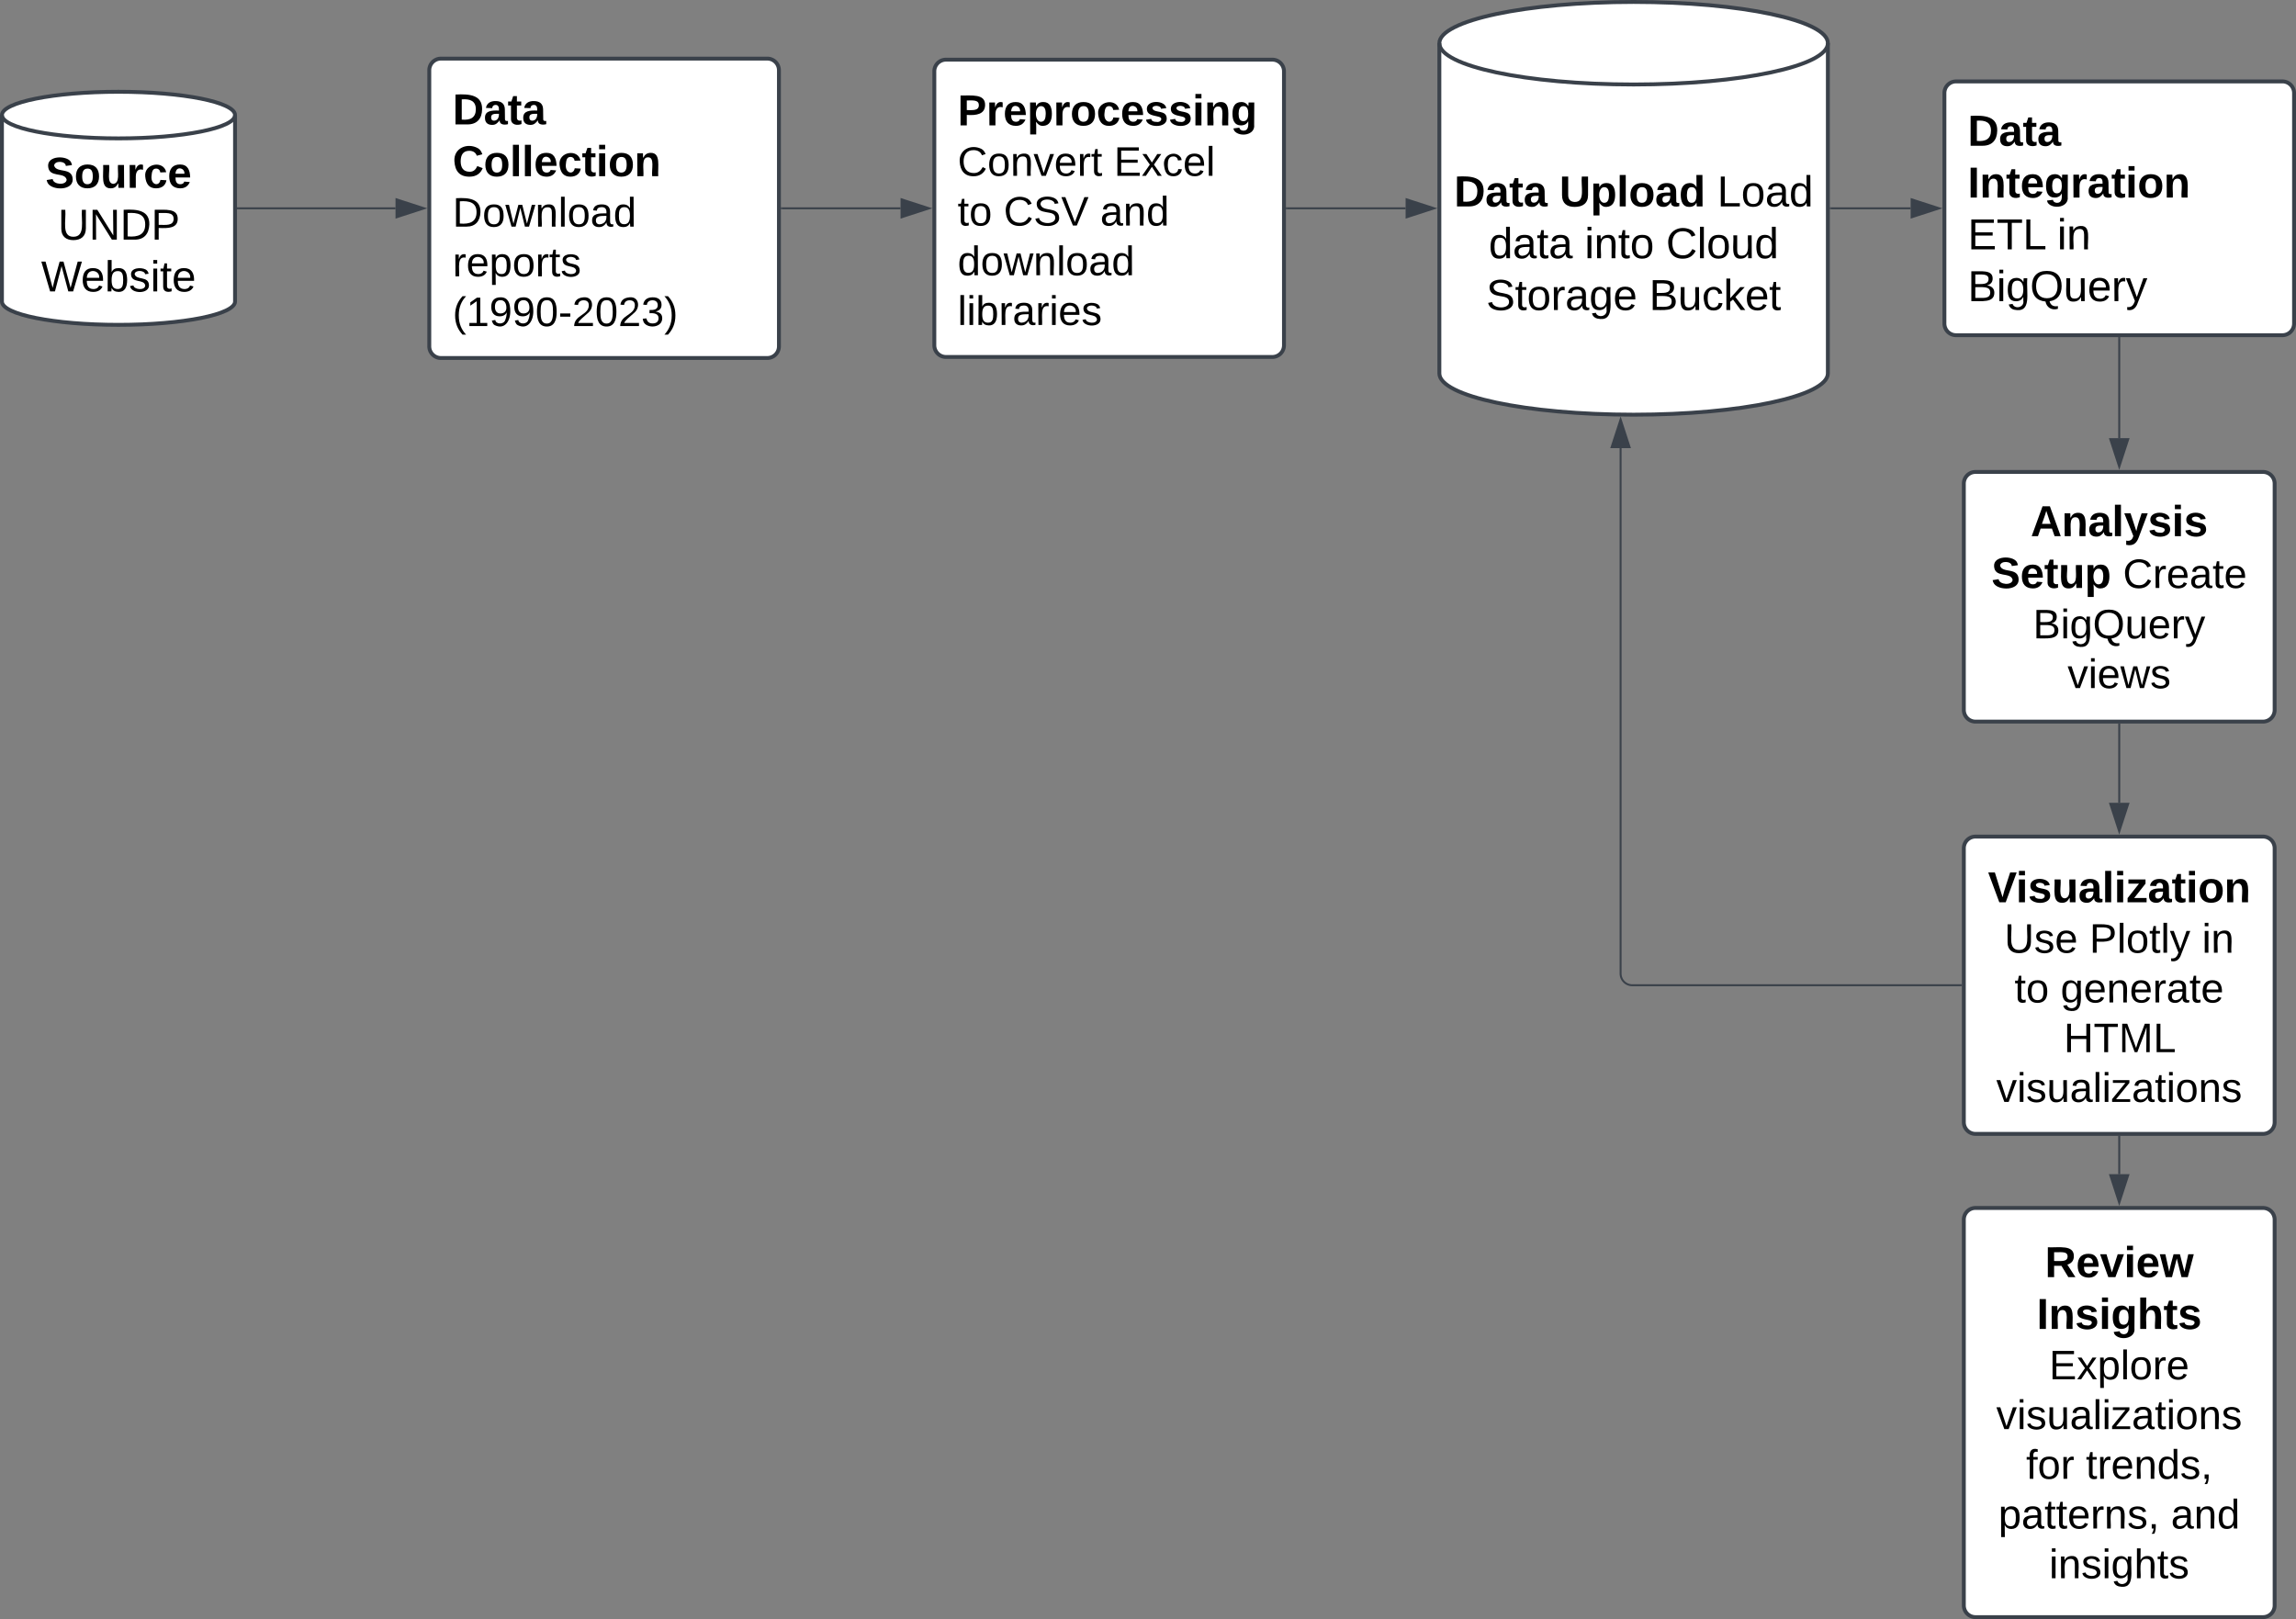 <svg xmlns="http://www.w3.org/2000/svg" xmlns:xlink="http://www.w3.org/1999/xlink" xmlns:lucid="lucid" width="1182" height="833.58"><rect width="100%" height="100%" fill="#808080" stroke="none"/><g transform="translate(-119 -112.75)" lucid:page-tab-id="0_0"><path d="M340 148.93a6 6 0 0 1 6-6h168a6 6 0 0 1 6 6v142.14a6 6 0 0 1-6 6H346a6 6 0 0 1-6-6z" stroke="#3a414a" stroke-width="2" fill="#fff"/><use xlink:href="#a" transform="matrix(1,0,0,1,352,154.933) translate(0 21.872)"/><use xlink:href="#b" transform="matrix(1,0,0,1,352,154.933) translate(0 48.538)"/><use xlink:href="#c" transform="matrix(1,0,0,1,352,154.933) translate(0 74.494)"/><use xlink:href="#d" transform="matrix(1,0,0,1,352,154.933) translate(0 100.094)"/><use xlink:href="#e" transform="matrix(1,0,0,1,352,154.933) translate(0 125.694)"/><path d="M521.5 220h61.12" stroke="#3a414a" fill="none"/><path d="M521.5 220.47h-.5v-.94h.5z" stroke="#3a414a" stroke-width=".05" fill="#3a414a"/><path d="M597.38 220l-14.26 4.63v-9.26z" stroke="#3a414a" fill="#3a414a"/><path d="M600 149.47a6 6 0 0 1 6-6h168a6 6 0 0 1 6 6v141.06a6 6 0 0 1-6 6H606a6 6 0 0 1-6-6z" stroke="#3a414a" stroke-width="2" fill="#fff"/><use xlink:href="#f" transform="matrix(1,0,0,1,612,155.467) translate(0 21.84)"/><use xlink:href="#g" transform="matrix(1,0,0,1,612,155.467) translate(0 47.796)"/><use xlink:href="#h" transform="matrix(1,0,0,1,612,155.467) translate(80.474 47.796)"/><use xlink:href="#i" transform="matrix(1,0,0,1,612,155.467) translate(0 73.396)"/><use xlink:href="#j" transform="matrix(1,0,0,1,612,155.467) translate(23.704 73.396)"/><use xlink:href="#k" transform="matrix(1,0,0,1,612,155.467) translate(73.422 73.396)"/><use xlink:href="#l" transform="matrix(1,0,0,1,612,155.467) translate(0 98.996)"/><use xlink:href="#m" transform="matrix(1,0,0,1,612,155.467) translate(0 124.596)"/><path d="M781.5 220h61.12" stroke="#3a414a" fill="none"/><path d="M781.5 220.47h-.5v-.94h.5z" stroke="#3a414a" stroke-width=".05" fill="#3a414a"/><path d="M857.38 220l-14.26 4.63v-9.26z" stroke="#3a414a" fill="#3a414a"/><path d="M1120 160.67a6 6 0 0 1 6-6h168a6 6 0 0 1 6 6v118.66a6 6 0 0 1-6 6h-168a6 6 0 0 1-6-6z" stroke="#3a414a" stroke-width="2" fill="#fff"/><use xlink:href="#a" transform="matrix(1,0,0,1,1132,166.667) translate(0 21.122)"/><use xlink:href="#n" transform="matrix(1,0,0,1,1132,166.667) translate(0 47.788)"/><use xlink:href="#o" transform="matrix(1,0,0,1,1132,166.667) translate(0 74.455)"/><use xlink:href="#p" transform="matrix(1,0,0,1,1132,166.667) translate(46.049 74.455)"/><use xlink:href="#q" transform="matrix(1,0,0,1,1132,166.667) translate(0 101.122)"/><path d="M240 268c0 6.63-26.86 12-60 12s-60-5.37-60-12v-96c0-6.63 26.86-12 60-12s60 5.37 60 12z" stroke="#3a414a" stroke-width="2" fill="#fff"/><path d="M240 172c0 6.63-26.86 12-60 12s-60-5.37-60-12" stroke="#3a414a" stroke-width="2" fill="none"/><use xlink:href="#r" transform="matrix(1,0,0,1,125,189) translate(17.407 20.465)"/><use xlink:href="#s" transform="matrix(1,0,0,1,125,189) translate(23.827 47.132)"/><use xlink:href="#t" transform="matrix(1,0,0,1,125,189) translate(15.154 73.799)"/><path d="M241.5 220h81.12" stroke="#3a414a" fill="none"/><path d="M241.5 220.47h-.5v-.94h.5z" stroke="#3a414a" stroke-width=".05" fill="#3a414a"/><path d="M337.38 220l-14.26 4.63v-9.26z" stroke="#3a414a" fill="#3a414a"/><path d="M1060 305c0 11.74-44.77 21.25-100 21.25s-100-9.5-100-21.25V135c0-11.74 44.77-21.25 100-21.25s100 9.5 100 21.25z" stroke="#3a414a" stroke-width="2" fill="#fff"/><path d="M1060 135c0 11.74-44.77 21.25-100 21.25s-100-9.5-100-21.25" stroke="#3a414a" stroke-width="2" fill="none"/><use xlink:href="#u" transform="matrix(1,0,0,1,865,161.25) translate(2.593 57.778)"/><use xlink:href="#v" transform="matrix(1,0,0,1,865,161.25) translate(56.79 57.778)"/><use xlink:href="#w" transform="matrix(1,0,0,1,865,161.25) translate(138.025 57.778)"/><use xlink:href="#x" transform="matrix(1,0,0,1,865,161.25) translate(20.401 84.444)"/><use xlink:href="#y" transform="matrix(1,0,0,1,865,161.25) translate(69.784 84.444)"/><use xlink:href="#z" transform="matrix(1,0,0,1,865,161.25) translate(111.698 84.444)"/><use xlink:href="#A" transform="matrix(1,0,0,1,865,161.25) translate(19.105 111.111)"/><use xlink:href="#B" transform="matrix(1,0,0,1,865,161.25) translate(102.994 111.111)"/><path d="M1061.5 220h41.12" stroke="#3a414a" fill="none"/><path d="M1061.5 220.47h-.5v-.94h.5z" stroke="#3a414a" stroke-width=".05" fill="#3a414a"/><path d="M1117.38 220l-14.26 4.63v-9.26z" stroke="#3a414a" fill="#3a414a"/><path d="M1210 286.83v51.52" stroke="#3a414a" fill="none"/><path d="M1210.47 286.85h-.94v-.52h.94z" stroke="#3a414a" stroke-width=".05" fill="#3a414a"/><path d="M1210 353.1l-4.63-14.25h9.27z" stroke="#3a414a" fill="#3a414a"/><path d="M1130 361.73a6 6 0 0 1 6-6h148a6 6 0 0 1 6 6v116.54a6 6 0 0 1-6 6h-148a6 6 0 0 1-6-6z" stroke="#3a414a" stroke-width="2" fill="#fff"/><g><use xlink:href="#C" transform="matrix(1,0,0,1,1142,367.733) translate(22.383 21.059)"/><use xlink:href="#D" transform="matrix(1,0,0,1,1142,367.733) translate(2.201 47.726)"/><use xlink:href="#E" transform="matrix(1,0,0,1,1142,367.733) translate(69.917 47.726)"/><use xlink:href="#F" transform="matrix(1,0,0,1,1142,367.733) translate(23.615 73.681)"/><use xlink:href="#G" transform="matrix(1,0,0,1,1142,367.733) translate(41.393 99.281)"/></g><path d="M1210 485.77v40.3" stroke="#3a414a" fill="none"/><path d="M1210.47 485.78h-.94v-.5h.94z" stroke="#3a414a" stroke-width=".05" fill="#3a414a"/><path d="M1210 540.85l-4.63-14.27h9.27z" stroke="#3a414a" fill="#3a414a"/><path d="M1130 549.47a6 6 0 0 1 6-6h148a6 6 0 0 1 6 6v141.06a6 6 0 0 1-6 6h-148a6 6 0 0 1-6-6z" stroke="#3a414a" stroke-width="2" fill="#fff"/><g><use xlink:href="#H" transform="matrix(1,0,0,1,1142,555.467) translate(0.438 21.84)"/><use xlink:href="#I" transform="matrix(1,0,0,1,1142,555.467) translate(8.859 47.796)"/><use xlink:href="#J" transform="matrix(1,0,0,1,1142,555.467) translate(52.652 47.796)"/><use xlink:href="#K" transform="matrix(1,0,0,1,1142,555.467) translate(110.607 47.796)"/><use xlink:href="#i" transform="matrix(1,0,0,1,1142,555.467) translate(14.104 73.396)"/><use xlink:href="#L" transform="matrix(1,0,0,1,1142,555.467) translate(37.807 73.396)"/><use xlink:href="#M" transform="matrix(1,0,0,1,1142,555.467) translate(39.437 98.996)"/><use xlink:href="#N" transform="matrix(1,0,0,1,1142,555.467) translate(4.711 124.596)"/></g><path d="M1210 698.03v19.25" stroke="#3a414a" fill="none"/><path d="M1210.47 698.05h-.94v-.52h.94z" stroke="#3a414a" stroke-width=".05" fill="#3a414a"/><path d="M1210 732.05l-4.63-14.27h9.27z" stroke="#3a414a" fill="#3a414a"/><path d="M1130 740.67a6 6 0 0 1 6-6h148a6 6 0 0 1 6 6v198.66a6 6 0 0 1-6 6h-148a6 6 0 0 1-6-6z" stroke="#3a414a" stroke-width="2" fill="#fff"/><g><use xlink:href="#O" transform="matrix(1,0,0,1,1142,746.667) translate(29.759 23.622)"/><use xlink:href="#P" transform="matrix(1,0,0,1,1142,746.667) translate(25.531 50.288)"/><use xlink:href="#Q" transform="matrix(1,0,0,1,1142,746.667) translate(31.911 76.244)"/><use xlink:href="#N" transform="matrix(1,0,0,1,1142,746.667) translate(4.711 101.844)"/><use xlink:href="#R" transform="matrix(1,0,0,1,1142,746.667) translate(20.059 127.444)"/><use xlink:href="#S" transform="matrix(1,0,0,1,1142,746.667) translate(50.815 127.444)"/><use xlink:href="#T" transform="matrix(1,0,0,1,1142,746.667) translate(5.807 153.044)"/><use xlink:href="#k" transform="matrix(1,0,0,1,1142,746.667) translate(94.637 153.044)"/><use xlink:href="#U" transform="matrix(1,0,0,1,1142,746.667) translate(31.911 178.644)"/></g><path d="M1128.5 620H959.3a6 6 0 0 1-6-6V343.47" stroke="#3a414a" fill="none"/><path d="M1129 620.48h-.5v-.96h.5z" stroke="#3a414a" stroke-width=".05" fill="#3a414a"/><path d="M953.3 328.7l4.63 14.27h-9.27z" stroke="#3a414a" fill="#3a414a"/><defs><path d="M24-248c120-7 223 5 221 122C244-46 201 0 124 0H24v-248zM76-40c74 7 117-18 117-86 0-67-45-88-117-82v168" id="V"/><path d="M133-34C117-15 103 5 69 4 32 3 11-16 11-54c-1-60 55-63 116-61 1-26-3-47-28-47-18 1-26 9-28 27l-52-2c7-38 36-58 82-57s74 22 75 68l1 82c-1 14 12 18 25 15v27c-30 8-71 5-69-32zm-48 3c29 0 43-24 42-57-32 0-66-3-65 30 0 17 8 27 23 27" id="W"/><path d="M115-3C79 11 28 4 28-45v-112H4v-33h27l15-45h31v45h36v33H77v99c-1 23 16 31 38 25v30" id="X"/><g id="a"><use transform="matrix(0.062,0,0,0.062,0,0)" xlink:href="#V"/><use transform="matrix(0.062,0,0,0.062,15.988,0)" xlink:href="#W"/><use transform="matrix(0.062,0,0,0.062,28.333,0)" xlink:href="#X"/><use transform="matrix(0.062,0,0,0.062,35.679,0)" xlink:href="#W"/></g><path d="M67-125c0 53 21 87 73 88 37 1 54-22 65-47l45 17C233-25 199 4 140 4 58 4 20-42 15-125 8-235 124-281 211-232c18 10 29 29 36 50l-46 12c-8-25-30-41-62-41-52 0-71 34-72 86" id="Y"/><path d="M110-194c64 0 96 36 96 99 0 64-35 99-97 99-61 0-95-36-95-99 0-62 34-99 96-99zm-1 164c35 0 45-28 45-65 0-40-10-65-43-65-34 0-45 26-45 65 0 36 10 65 43 65" id="Z"/><path d="M25 0v-261h50V0H25" id="aa"/><path d="M185-48c-13 30-37 53-82 52C43 2 14-33 14-96s30-98 90-98c62 0 83 45 84 108H66c0 31 8 55 39 56 18 0 30-7 34-22zm-45-69c5-46-57-63-70-21-2 6-4 13-4 21h74" id="ab"/><path d="M190-63c-7 42-38 67-86 67-59 0-84-38-90-98-12-110 154-137 174-36l-49 2c-2-19-15-32-35-32-30 0-35 28-38 64-6 74 65 87 74 30" id="ac"/><path d="M25-224v-37h50v37H25zM25 0v-190h50V0H25" id="ad"/><path d="M135-194c87-1 58 113 63 194h-50c-7-57 23-157-34-157-59 0-34 97-39 157H25l-1-190h47c2 12-1 28 3 38 12-26 28-41 61-42" id="ae"/><g id="b"><use transform="matrix(0.062,0,0,0.062,0,0)" xlink:href="#Y"/><use transform="matrix(0.062,0,0,0.062,15.988,0)" xlink:href="#Z"/><use transform="matrix(0.062,0,0,0.062,29.506,0)" xlink:href="#aa"/><use transform="matrix(0.062,0,0,0.062,35.679,0)" xlink:href="#aa"/><use transform="matrix(0.062,0,0,0.062,41.852,0)" xlink:href="#ab"/><use transform="matrix(0.062,0,0,0.062,54.198,0)" xlink:href="#ac"/><use transform="matrix(0.062,0,0,0.062,66.543,0)" xlink:href="#X"/><use transform="matrix(0.062,0,0,0.062,73.889,0)" xlink:href="#ad"/><use transform="matrix(0.062,0,0,0.062,80.062,0)" xlink:href="#Z"/><use transform="matrix(0.062,0,0,0.062,93.58,0)" xlink:href="#ae"/></g><path d="M30-248c118-7 216 8 213 122C240-48 200 0 122 0H30v-248zM63-27c89 8 146-16 146-99s-60-101-146-95v194" id="af"/><path d="M100-194c62-1 85 37 85 99 1 63-27 99-86 99S16-35 15-95c0-66 28-99 85-99zM99-20c44 1 53-31 53-75 0-43-8-75-51-75s-53 32-53 75 10 74 51 75" id="ag"/><path d="M206 0h-36l-40-164L89 0H53L-1-190h32L70-26l43-164h34l41 164 42-164h31" id="ah"/><path d="M117-194c89-4 53 116 60 194h-32v-121c0-31-8-49-39-48C34-167 62-67 57 0H25l-1-190h30c1 10-1 24 2 32 11-22 29-35 61-36" id="ai"/><path d="M24 0v-261h32V0H24" id="aj"/><path d="M141-36C126-15 110 5 73 4 37 3 15-17 15-53c-1-64 63-63 125-63 3-35-9-54-41-54-24 1-41 7-42 31l-33-3c5-37 33-52 76-52 45 0 72 20 72 64v82c-1 20 7 32 28 27v20c-31 9-61-2-59-35zM48-53c0 20 12 33 32 33 41-3 63-29 60-74-43 2-92-5-92 41" id="ak"/><path d="M85-194c31 0 48 13 60 33l-1-100h32l1 261h-30c-2-10 0-23-3-31C134-8 116 4 85 4 32 4 16-35 15-94c0-66 23-100 70-100zm9 24c-40 0-46 34-46 75 0 40 6 74 45 74 42 0 51-32 51-76 0-42-9-74-50-73" id="al"/><g id="c"><use transform="matrix(0.059,0,0,0.059,0,0)" xlink:href="#af"/><use transform="matrix(0.059,0,0,0.059,15.348,0)" xlink:href="#ag"/><use transform="matrix(0.059,0,0,0.059,27.2,0)" xlink:href="#ah"/><use transform="matrix(0.059,0,0,0.059,42.548,0)" xlink:href="#ai"/><use transform="matrix(0.059,0,0,0.059,54.4,0)" xlink:href="#aj"/><use transform="matrix(0.059,0,0,0.059,59.081,0)" xlink:href="#ag"/><use transform="matrix(0.059,0,0,0.059,70.933,0)" xlink:href="#ak"/><use transform="matrix(0.059,0,0,0.059,82.785,0)" xlink:href="#al"/></g><path d="M114-163C36-179 61-72 57 0H25l-1-190h30c1 12-1 29 2 39 6-27 23-49 58-41v29" id="am"/><path d="M100-194c63 0 86 42 84 106H49c0 40 14 67 53 68 26 1 43-12 49-29l28 8c-11 28-37 45-77 45C44 4 14-33 15-96c1-61 26-98 85-98zm52 81c6-60-76-77-97-28-3 7-6 17-6 28h103" id="an"/><path d="M115-194c55 1 70 41 70 98S169 2 115 4C84 4 66-9 55-30l1 105H24l-1-265h31l2 30c10-21 28-34 59-34zm-8 174c40 0 45-34 45-75s-6-73-45-74c-42 0-51 32-51 76 0 43 10 73 51 73" id="ao"/><path d="M59-47c-2 24 18 29 38 22v24C64 9 27 4 27-40v-127H5v-23h24l9-43h21v43h35v23H59v120" id="ap"/><path d="M135-143c-3-34-86-38-87 0 15 53 115 12 119 90S17 21 10-45l28-5c4 36 97 45 98 0-10-56-113-15-118-90-4-57 82-63 122-42 12 7 21 19 24 35" id="aq"/><g id="d"><use transform="matrix(0.059,0,0,0.059,0,0)" xlink:href="#am"/><use transform="matrix(0.059,0,0,0.059,7.052,0)" xlink:href="#an"/><use transform="matrix(0.059,0,0,0.059,18.904,0)" xlink:href="#ao"/><use transform="matrix(0.059,0,0,0.059,30.756,0)" xlink:href="#ag"/><use transform="matrix(0.059,0,0,0.059,42.607,0)" xlink:href="#am"/><use transform="matrix(0.059,0,0,0.059,49.659,0)" xlink:href="#ap"/><use transform="matrix(0.059,0,0,0.059,55.585,0)" xlink:href="#aq"/></g><path d="M87 75C49 33 22-17 22-94c0-76 28-126 65-167h31c-38 41-64 92-64 168S80 34 118 75H87" id="ar"/><path d="M27 0v-27h64v-190l-56 39v-29l58-41h29v221h61V0H27" id="as"/><path d="M99-251c64 0 84 50 84 122C183-37 130 33 47-8c-14-7-20-23-25-40l30-5c6 39 69 39 84 7 9-19 16-44 16-74-10 22-31 35-62 35-49 0-73-33-73-83 0-54 28-83 82-83zm-1 141c31-1 51-18 51-49 0-36-14-67-51-67-34 0-49 23-49 58 0 34 15 58 49 58" id="at"/><path d="M101-251c68 0 85 55 85 127S166 4 100 4C33 4 14-52 14-124c0-73 17-127 87-127zm-1 229c47 0 54-49 54-102s-4-102-53-102c-51 0-55 48-55 102 0 53 5 102 54 102" id="au"/><path d="M16-82v-28h88v28H16" id="av"/><path d="M101-251c82-7 93 87 43 132L82-64C71-53 59-42 53-27h129V0H18c2-99 128-94 128-182 0-28-16-43-45-43s-46 15-49 41l-32-3c6-41 34-60 81-64" id="aw"/><path d="M126-127c33 6 58 20 58 59 0 88-139 92-164 29-3-8-5-16-6-25l32-3c6 27 21 44 54 44 32 0 52-15 52-46 0-38-36-46-79-43v-28c39 1 72-4 72-42 0-27-17-43-46-43-28 0-47 15-49 41l-32-3c6-42 35-63 81-64 48-1 79 21 79 65 0 36-21 52-52 59" id="ax"/><path d="M33-261c38 41 65 92 65 168S71 34 33 75H2C39 34 66-17 66-93S39-220 2-261h31" id="ay"/><g id="e"><use transform="matrix(0.059,0,0,0.059,0,0)" xlink:href="#ar"/><use transform="matrix(0.059,0,0,0.059,7.052,0)" xlink:href="#as"/><use transform="matrix(0.059,0,0,0.059,18.904,0)" xlink:href="#at"/><use transform="matrix(0.059,0,0,0.059,30.756,0)" xlink:href="#at"/><use transform="matrix(0.059,0,0,0.059,42.607,0)" xlink:href="#au"/><use transform="matrix(0.059,0,0,0.059,54.459,0)" xlink:href="#av"/><use transform="matrix(0.059,0,0,0.059,61.511,0)" xlink:href="#aw"/><use transform="matrix(0.059,0,0,0.059,73.363,0)" xlink:href="#au"/><use transform="matrix(0.059,0,0,0.059,85.215,0)" xlink:href="#aw"/><use transform="matrix(0.059,0,0,0.059,97.067,0)" xlink:href="#ax"/><use transform="matrix(0.059,0,0,0.059,108.919,0)" xlink:href="#ay"/></g><path d="M24-248c93 1 206-16 204 79-1 75-69 88-152 82V0H24v-248zm52 121c47 0 100 7 100-41 0-47-54-39-100-39v80" id="az"/><path d="M135-150c-39-12-60 13-60 57V0H25l-1-190h47c2 13-1 29 3 40 6-28 27-53 61-41v41" id="aA"/><path d="M135-194c53 0 70 44 70 98 0 56-19 98-73 100-31 1-45-17-59-34 3 33 2 69 2 105H25l-1-265h48c2 10 0 23 3 31 11-24 29-35 60-35zM114-30c33 0 39-31 40-66 0-38-9-64-40-64-56 0-55 130 0 130" id="aB"/><path d="M137-138c1-29-70-34-71-4 15 46 118 7 119 86 1 83-164 76-172 9l43-7c4 19 20 25 44 25 33 8 57-30 24-41C81-84 22-81 20-136c-2-80 154-74 161-7" id="aC"/><path d="M195-6C206 82 75 100 31 46c-4-6-6-13-8-21l49-6c3 16 16 24 34 25 40 0 42-37 40-79-11 22-30 35-61 35-53 0-70-43-70-97 0-56 18-96 73-97 30 0 46 14 59 34l2-30h47zm-90-29c32 0 41-27 41-63 0-35-9-62-40-62-32 0-39 29-40 63 0 36 9 62 39 62" id="aD"/><g id="f"><use transform="matrix(0.062,0,0,0.062,0,0)" xlink:href="#az"/><use transform="matrix(0.062,0,0,0.062,14.815,0)" xlink:href="#aA"/><use transform="matrix(0.062,0,0,0.062,23.457,0)" xlink:href="#ab"/><use transform="matrix(0.062,0,0,0.062,35.802,0)" xlink:href="#aB"/><use transform="matrix(0.062,0,0,0.062,49.321,0)" xlink:href="#aA"/><use transform="matrix(0.062,0,0,0.062,57.963,0)" xlink:href="#Z"/><use transform="matrix(0.062,0,0,0.062,71.481,0)" xlink:href="#ac"/><use transform="matrix(0.062,0,0,0.062,83.827,0)" xlink:href="#ab"/><use transform="matrix(0.062,0,0,0.062,96.173,0)" xlink:href="#aC"/><use transform="matrix(0.062,0,0,0.062,108.519,0)" xlink:href="#aC"/><use transform="matrix(0.062,0,0,0.062,120.864,0)" xlink:href="#ad"/><use transform="matrix(0.062,0,0,0.062,127.037,0)" xlink:href="#ae"/><use transform="matrix(0.062,0,0,0.062,140.556,0)" xlink:href="#aD"/></g><path d="M212-179c-10-28-35-45-73-45-59 0-87 40-87 99 0 60 29 101 89 101 43 0 62-24 78-52l27 14C228-24 195 4 139 4 59 4 22-46 18-125c-6-104 99-153 187-111 19 9 31 26 39 46" id="aE"/><path d="M108 0H70L1-190h34L89-25l56-165h34" id="aF"/><g id="g"><use transform="matrix(0.059,0,0,0.059,0,0)" xlink:href="#aE"/><use transform="matrix(0.059,0,0,0.059,15.348,0)" xlink:href="#ag"/><use transform="matrix(0.059,0,0,0.059,27.2,0)" xlink:href="#ai"/><use transform="matrix(0.059,0,0,0.059,39.052,0)" xlink:href="#aF"/><use transform="matrix(0.059,0,0,0.059,49.719,0)" xlink:href="#an"/><use transform="matrix(0.059,0,0,0.059,61.57,0)" xlink:href="#am"/><use transform="matrix(0.059,0,0,0.059,68.622,0)" xlink:href="#ap"/></g><path d="M30 0v-248h187v28H63v79h144v27H63v87h162V0H30" id="aG"/><path d="M141 0L90-78 38 0H4l68-98-65-92h35l48 74 47-74h35l-64 92 68 98h-35" id="aH"/><path d="M96-169c-40 0-48 33-48 73s9 75 48 75c24 0 41-14 43-38l32 2c-6 37-31 61-74 61-59 0-76-41-82-99-10-93 101-131 147-64 4 7 5 14 7 22l-32 3c-4-21-16-35-41-35" id="aI"/><g id="h"><use transform="matrix(0.059,0,0,0.059,0,0)" xlink:href="#aG"/><use transform="matrix(0.059,0,0,0.059,14.222,0)" xlink:href="#aH"/><use transform="matrix(0.059,0,0,0.059,24.889,0)" xlink:href="#aI"/><use transform="matrix(0.059,0,0,0.059,35.556,0)" xlink:href="#an"/><use transform="matrix(0.059,0,0,0.059,47.407,0)" xlink:href="#aj"/></g><g id="i"><use transform="matrix(0.059,0,0,0.059,0,0)" xlink:href="#ap"/><use transform="matrix(0.059,0,0,0.059,5.926,0)" xlink:href="#ag"/></g><path d="M185-189c-5-48-123-54-124 2 14 75 158 14 163 119 3 78-121 87-175 55-17-10-28-26-33-46l33-7c5 56 141 63 141-1 0-78-155-14-162-118-5-82 145-84 179-34 5 7 8 16 11 25" id="aJ"/><path d="M137 0h-34L2-248h35l83 218 83-218h36" id="aK"/><g id="j"><use transform="matrix(0.059,0,0,0.059,0,0)" xlink:href="#aE"/><use transform="matrix(0.059,0,0,0.059,15.348,0)" xlink:href="#aJ"/><use transform="matrix(0.059,0,0,0.059,29.57,0)" xlink:href="#aK"/></g><g id="k"><use transform="matrix(0.059,0,0,0.059,0,0)" xlink:href="#ak"/><use transform="matrix(0.059,0,0,0.059,11.852,0)" xlink:href="#ai"/><use transform="matrix(0.059,0,0,0.059,23.704,0)" xlink:href="#al"/></g><g id="l"><use transform="matrix(0.059,0,0,0.059,0,0)" xlink:href="#al"/><use transform="matrix(0.059,0,0,0.059,11.852,0)" xlink:href="#ag"/><use transform="matrix(0.059,0,0,0.059,23.704,0)" xlink:href="#ah"/><use transform="matrix(0.059,0,0,0.059,39.052,0)" xlink:href="#ai"/><use transform="matrix(0.059,0,0,0.059,50.904,0)" xlink:href="#aj"/><use transform="matrix(0.059,0,0,0.059,55.585,0)" xlink:href="#ag"/><use transform="matrix(0.059,0,0,0.059,67.437,0)" xlink:href="#ak"/><use transform="matrix(0.059,0,0,0.059,79.289,0)" xlink:href="#al"/></g><path d="M24-231v-30h32v30H24zM24 0v-190h32V0H24" id="aL"/><path d="M115-194c53 0 69 39 70 98 0 66-23 100-70 100C84 3 66-7 56-30L54 0H23l1-261h32v101c10-23 28-34 59-34zm-8 174c40 0 45-34 45-75 0-40-5-75-45-74-42 0-51 32-51 76 0 43 10 73 51 73" id="aM"/><g id="m"><use transform="matrix(0.059,0,0,0.059,0,0)" xlink:href="#aj"/><use transform="matrix(0.059,0,0,0.059,4.681,0)" xlink:href="#aL"/><use transform="matrix(0.059,0,0,0.059,9.363,0)" xlink:href="#aM"/><use transform="matrix(0.059,0,0,0.059,21.215,0)" xlink:href="#am"/><use transform="matrix(0.059,0,0,0.059,28.267,0)" xlink:href="#ak"/><use transform="matrix(0.059,0,0,0.059,40.119,0)" xlink:href="#am"/><use transform="matrix(0.059,0,0,0.059,47.17,0)" xlink:href="#aL"/><use transform="matrix(0.059,0,0,0.059,51.852,0)" xlink:href="#an"/><use transform="matrix(0.059,0,0,0.059,63.704,0)" xlink:href="#aq"/></g><path d="M24 0v-248h52V0H24" id="aN"/><g id="n"><use transform="matrix(0.062,0,0,0.062,0,0)" xlink:href="#aN"/><use transform="matrix(0.062,0,0,0.062,6.173,0)" xlink:href="#ae"/><use transform="matrix(0.062,0,0,0.062,19.691,0)" xlink:href="#X"/><use transform="matrix(0.062,0,0,0.062,27.037,0)" xlink:href="#ab"/><use transform="matrix(0.062,0,0,0.062,39.383,0)" xlink:href="#aD"/><use transform="matrix(0.062,0,0,0.062,52.901,0)" xlink:href="#aA"/><use transform="matrix(0.062,0,0,0.062,61.543,0)" xlink:href="#W"/><use transform="matrix(0.062,0,0,0.062,73.889,0)" xlink:href="#X"/><use transform="matrix(0.062,0,0,0.062,81.235,0)" xlink:href="#ad"/><use transform="matrix(0.062,0,0,0.062,87.407,0)" xlink:href="#Z"/><use transform="matrix(0.062,0,0,0.062,100.926,0)" xlink:href="#ae"/></g><path d="M127-220V0H93v-220H8v-28h204v28h-85" id="aO"/><path d="M30 0v-248h33v221h125V0H30" id="aP"/><g id="o"><use transform="matrix(0.062,0,0,0.062,0,0)" xlink:href="#aG"/><use transform="matrix(0.062,0,0,0.062,14.815,0)" xlink:href="#aO"/><use transform="matrix(0.062,0,0,0.062,28.333,0)" xlink:href="#aP"/></g><g id="p"><use transform="matrix(0.062,0,0,0.062,0,0)" xlink:href="#aL"/><use transform="matrix(0.062,0,0,0.062,4.877,0)" xlink:href="#ai"/></g><path d="M160-131c35 5 61 23 61 61C221 17 115-2 30 0v-248c76 3 177-17 177 60 0 33-19 50-47 57zm-97-11c50-1 110 9 110-42 0-47-63-36-110-37v79zm0 115c55-2 124 14 124-45 0-56-70-42-124-44v89" id="aQ"/><path d="M177-190C167-65 218 103 67 71c-23-6-38-20-44-43l32-5c15 47 100 32 89-28v-30C133-14 115 1 83 1 29 1 15-40 15-95c0-56 16-97 71-98 29-1 48 16 59 35 1-10 0-23 2-32h30zM94-22c36 0 50-32 50-73 0-42-14-75-50-75-39 0-46 34-46 75s6 73 46 73" id="aR"/><path d="M140-251c81 0 123 46 123 126C263-53 228-8 163 1c7 30 30 48 69 40v23c-55 16-95-15-103-61C56-3 17-48 17-125c0-80 42-126 123-126zm0 227c63 0 89-41 89-101s-29-99-89-99c-61 0-89 39-89 99S79-25 140-24" id="aS"/><path d="M84 4C-5 8 30-112 23-190h32v120c0 31 7 50 39 49 72-2 45-101 50-169h31l1 190h-30c-1-10 1-25-2-33-11 22-28 36-60 37" id="aT"/><path d="M179-190L93 31C79 59 56 82 12 73V49c39 6 53-20 64-50L1-190h34L92-34l54-156h33" id="aU"/><g id="q"><use transform="matrix(0.062,0,0,0.062,0,0)" xlink:href="#aQ"/><use transform="matrix(0.062,0,0,0.062,14.815,0)" xlink:href="#aL"/><use transform="matrix(0.062,0,0,0.062,19.691,0)" xlink:href="#aR"/><use transform="matrix(0.062,0,0,0.062,32.037,0)" xlink:href="#aS"/><use transform="matrix(0.062,0,0,0.062,49.321,0)" xlink:href="#aT"/><use transform="matrix(0.062,0,0,0.062,61.667,0)" xlink:href="#an"/><use transform="matrix(0.062,0,0,0.062,74.012,0)" xlink:href="#am"/><use transform="matrix(0.062,0,0,0.062,81.358,0)" xlink:href="#aU"/></g><path d="M169-182c-1-43-94-46-97-3 18 66 151 10 154 114 3 95-165 93-204 36-6-8-10-19-12-30l50-8c3 46 112 56 116 5-17-69-150-10-154-114-4-87 153-88 188-35 5 8 8 18 10 28" id="aV"/><path d="M85 4C-2 5 27-109 22-190h50c7 57-23 150 33 157 60-5 35-97 40-157h50l1 190h-47c-2-12 1-28-3-38-12 25-28 42-61 42" id="aW"/><g id="r"><use transform="matrix(0.062,0,0,0.062,0,0)" xlink:href="#aV"/><use transform="matrix(0.062,0,0,0.062,14.815,0)" xlink:href="#Z"/><use transform="matrix(0.062,0,0,0.062,28.333,0)" xlink:href="#aW"/><use transform="matrix(0.062,0,0,0.062,41.852,0)" xlink:href="#aA"/><use transform="matrix(0.062,0,0,0.062,50.494,0)" xlink:href="#ac"/><use transform="matrix(0.062,0,0,0.062,62.84,0)" xlink:href="#ab"/></g><path d="M232-93c-1 65-40 97-104 97C67 4 28-28 28-90v-158h33c8 89-33 224 67 224 102 0 64-133 71-224h33v155" id="aX"/><path d="M190 0L58-211 59 0H30v-248h39L202-35l-2-213h31V0h-41" id="aY"/><path d="M30-248c87 1 191-15 191 75 0 78-77 80-158 76V0H30v-248zm33 125c57 0 124 11 124-50 0-59-68-47-124-48v98" id="aZ"/><g id="s"><use transform="matrix(0.062,0,0,0.062,0,0)" xlink:href="#aX"/><use transform="matrix(0.062,0,0,0.062,15.988,0)" xlink:href="#aY"/><use transform="matrix(0.062,0,0,0.062,31.975,0)" xlink:href="#af"/><use transform="matrix(0.062,0,0,0.062,47.963,0)" xlink:href="#aZ"/></g><path d="M266 0h-40l-56-210L115 0H75L2-248h35L96-30l15-64 43-154h32l59 218 59-218h35" id="ba"/><g id="t"><use transform="matrix(0.062,0,0,0.062,0,0)" xlink:href="#ba"/><use transform="matrix(0.062,0,0,0.062,20.494,0)" xlink:href="#an"/><use transform="matrix(0.062,0,0,0.062,32.84,0)" xlink:href="#aM"/><use transform="matrix(0.062,0,0,0.062,45.185,0)" xlink:href="#aq"/><use transform="matrix(0.062,0,0,0.062,56.296,0)" xlink:href="#aL"/><use transform="matrix(0.062,0,0,0.062,61.173,0)" xlink:href="#ap"/><use transform="matrix(0.062,0,0,0.062,67.346,0)" xlink:href="#an"/></g><g id="u"><use transform="matrix(0.062,0,0,0.062,0,0)" xlink:href="#V"/><use transform="matrix(0.062,0,0,0.062,15.988,0)" xlink:href="#W"/><use transform="matrix(0.062,0,0,0.062,28.333,0)" xlink:href="#X"/><use transform="matrix(0.062,0,0,0.062,35.679,0)" xlink:href="#W"/></g><path d="M238-95c0 69-44 99-111 99C63 4 22-25 22-93v-155h51v151c-1 38 19 59 55 60 90 1 49-130 58-211h52v153" id="bb"/><path d="M88-194c31-1 46 15 58 34l-1-101h50l1 261h-48c-2-10 0-23-3-31C134-8 116 4 84 4 32 4 16-41 15-95c0-56 19-97 73-99zm17 164c33 0 40-30 41-66 1-37-9-64-41-64s-38 30-39 65c0 43 13 65 39 65" id="bc"/><g id="v"><use transform="matrix(0.062,0,0,0.062,0,0)" xlink:href="#bb"/><use transform="matrix(0.062,0,0,0.062,15.988,0)" xlink:href="#aB"/><use transform="matrix(0.062,0,0,0.062,29.506,0)" xlink:href="#aa"/><use transform="matrix(0.062,0,0,0.062,35.679,0)" xlink:href="#Z"/><use transform="matrix(0.062,0,0,0.062,49.198,0)" xlink:href="#W"/><use transform="matrix(0.062,0,0,0.062,61.543,0)" xlink:href="#bc"/></g><g id="w"><use transform="matrix(0.062,0,0,0.062,0,0)" xlink:href="#aP"/><use transform="matrix(0.062,0,0,0.062,12.346,0)" xlink:href="#ag"/><use transform="matrix(0.062,0,0,0.062,24.691,0)" xlink:href="#ak"/><use transform="matrix(0.062,0,0,0.062,37.037,0)" xlink:href="#al"/></g><g id="x"><use transform="matrix(0.062,0,0,0.062,0,0)" xlink:href="#al"/><use transform="matrix(0.062,0,0,0.062,12.346,0)" xlink:href="#ak"/><use transform="matrix(0.062,0,0,0.062,24.691,0)" xlink:href="#ap"/><use transform="matrix(0.062,0,0,0.062,30.864,0)" xlink:href="#ak"/></g><g id="y"><use transform="matrix(0.062,0,0,0.062,0,0)" xlink:href="#aL"/><use transform="matrix(0.062,0,0,0.062,4.877,0)" xlink:href="#ai"/><use transform="matrix(0.062,0,0,0.062,17.222,0)" xlink:href="#ap"/><use transform="matrix(0.062,0,0,0.062,23.395,0)" xlink:href="#ag"/></g><g id="z"><use transform="matrix(0.062,0,0,0.062,0,0)" xlink:href="#aE"/><use transform="matrix(0.062,0,0,0.062,15.988,0)" xlink:href="#aj"/><use transform="matrix(0.062,0,0,0.062,20.864,0)" xlink:href="#ag"/><use transform="matrix(0.062,0,0,0.062,33.21,0)" xlink:href="#aT"/><use transform="matrix(0.062,0,0,0.062,45.556,0)" xlink:href="#al"/></g><g id="A"><use transform="matrix(0.062,0,0,0.062,0,0)" xlink:href="#aJ"/><use transform="matrix(0.062,0,0,0.062,14.815,0)" xlink:href="#ap"/><use transform="matrix(0.062,0,0,0.062,20.988,0)" xlink:href="#ag"/><use transform="matrix(0.062,0,0,0.062,33.333,0)" xlink:href="#am"/><use transform="matrix(0.062,0,0,0.062,40.679,0)" xlink:href="#ak"/><use transform="matrix(0.062,0,0,0.062,53.025,0)" xlink:href="#aR"/><use transform="matrix(0.062,0,0,0.062,65.37,0)" xlink:href="#an"/></g><path d="M143 0L79-87 56-68V0H24v-261h32v163l83-92h37l-77 82L181 0h-38" id="bd"/><g id="B"><use transform="matrix(0.062,0,0,0.062,0,0)" xlink:href="#aQ"/><use transform="matrix(0.062,0,0,0.062,14.815,0)" xlink:href="#aT"/><use transform="matrix(0.062,0,0,0.062,27.16,0)" xlink:href="#aI"/><use transform="matrix(0.062,0,0,0.062,38.272,0)" xlink:href="#bd"/><use transform="matrix(0.062,0,0,0.062,49.383,0)" xlink:href="#an"/><use transform="matrix(0.062,0,0,0.062,61.728,0)" xlink:href="#ap"/></g><path d="M199 0l-22-63H83L61 0H9l90-248h61L250 0h-51zm-33-102l-36-108c-10 38-24 72-36 108h72" id="be"/><path d="M123 10C108 53 80 86 19 72V37c35 8 53-11 59-39L3-190h52l48 148c12-52 28-100 44-148h51" id="bf"/><g id="C"><use transform="matrix(0.062,0,0,0.062,0,0)" xlink:href="#be"/><use transform="matrix(0.062,0,0,0.062,15.988,0)" xlink:href="#ae"/><use transform="matrix(0.062,0,0,0.062,29.506,0)" xlink:href="#W"/><use transform="matrix(0.062,0,0,0.062,41.852,0)" xlink:href="#aa"/><use transform="matrix(0.062,0,0,0.062,48.025,0)" xlink:href="#bf"/><use transform="matrix(0.062,0,0,0.062,60.37,0)" xlink:href="#aC"/><use transform="matrix(0.062,0,0,0.062,72.716,0)" xlink:href="#ad"/><use transform="matrix(0.062,0,0,0.062,78.889,0)" xlink:href="#aC"/></g><g id="D"><use transform="matrix(0.062,0,0,0.062,0,0)" xlink:href="#aV"/><use transform="matrix(0.062,0,0,0.062,14.815,0)" xlink:href="#ab"/><use transform="matrix(0.062,0,0,0.062,27.16,0)" xlink:href="#X"/><use transform="matrix(0.062,0,0,0.062,34.506,0)" xlink:href="#aW"/><use transform="matrix(0.062,0,0,0.062,48.025,0)" xlink:href="#aB"/></g><g id="E"><use transform="matrix(0.059,0,0,0.059,0,0)" xlink:href="#aE"/><use transform="matrix(0.059,0,0,0.059,15.348,0)" xlink:href="#am"/><use transform="matrix(0.059,0,0,0.059,22.4,0)" xlink:href="#an"/><use transform="matrix(0.059,0,0,0.059,34.252,0)" xlink:href="#ak"/><use transform="matrix(0.059,0,0,0.059,46.104,0)" xlink:href="#ap"/><use transform="matrix(0.059,0,0,0.059,52.03,0)" xlink:href="#an"/></g><g id="F"><use transform="matrix(0.059,0,0,0.059,0,0)" xlink:href="#aQ"/><use transform="matrix(0.059,0,0,0.059,14.222,0)" xlink:href="#aL"/><use transform="matrix(0.059,0,0,0.059,18.904,0)" xlink:href="#aR"/><use transform="matrix(0.059,0,0,0.059,30.756,0)" xlink:href="#aS"/><use transform="matrix(0.059,0,0,0.059,47.348,0)" xlink:href="#aT"/><use transform="matrix(0.059,0,0,0.059,59.2,0)" xlink:href="#an"/><use transform="matrix(0.059,0,0,0.059,71.052,0)" xlink:href="#am"/><use transform="matrix(0.059,0,0,0.059,78.104,0)" xlink:href="#aU"/></g><g id="G"><use transform="matrix(0.059,0,0,0.059,0,0)" xlink:href="#aF"/><use transform="matrix(0.059,0,0,0.059,10.667,0)" xlink:href="#aL"/><use transform="matrix(0.059,0,0,0.059,15.348,0)" xlink:href="#an"/><use transform="matrix(0.059,0,0,0.059,27.2,0)" xlink:href="#ah"/><use transform="matrix(0.059,0,0,0.059,42.548,0)" xlink:href="#aq"/></g><path d="M147 0H94L2-248h55l64 206c17-72 42-137 63-206h54" id="bg"/><path d="M12 0v-35l95-120H19v-35h142v35L67-36h103V0H12" id="bh"/><g id="H"><use transform="matrix(0.062,0,0,0.062,0,0)" xlink:href="#bg"/><use transform="matrix(0.062,0,0,0.062,14.383,0)" xlink:href="#ad"/><use transform="matrix(0.062,0,0,0.062,20.556,0)" xlink:href="#aC"/><use transform="matrix(0.062,0,0,0.062,32.901,0)" xlink:href="#aW"/><use transform="matrix(0.062,0,0,0.062,46.42,0)" xlink:href="#W"/><use transform="matrix(0.062,0,0,0.062,58.765,0)" xlink:href="#aa"/><use transform="matrix(0.062,0,0,0.062,64.938,0)" xlink:href="#ad"/><use transform="matrix(0.062,0,0,0.062,71.111,0)" xlink:href="#bh"/><use transform="matrix(0.062,0,0,0.062,82.222,0)" xlink:href="#W"/><use transform="matrix(0.062,0,0,0.062,94.568,0)" xlink:href="#X"/><use transform="matrix(0.062,0,0,0.062,101.914,0)" xlink:href="#ad"/><use transform="matrix(0.062,0,0,0.062,108.086,0)" xlink:href="#Z"/><use transform="matrix(0.062,0,0,0.062,121.605,0)" xlink:href="#ae"/></g><g id="I"><use transform="matrix(0.059,0,0,0.059,0,0)" xlink:href="#aX"/><use transform="matrix(0.059,0,0,0.059,15.348,0)" xlink:href="#aq"/><use transform="matrix(0.059,0,0,0.059,26.015,0)" xlink:href="#an"/></g><g id="J"><use transform="matrix(0.059,0,0,0.059,0,0)" xlink:href="#aZ"/><use transform="matrix(0.059,0,0,0.059,14.222,0)" xlink:href="#aj"/><use transform="matrix(0.059,0,0,0.059,18.904,0)" xlink:href="#ag"/><use transform="matrix(0.059,0,0,0.059,30.756,0)" xlink:href="#ap"/><use transform="matrix(0.059,0,0,0.059,36.681,0)" xlink:href="#aj"/><use transform="matrix(0.059,0,0,0.059,41.363,0)" xlink:href="#aU"/></g><g id="K"><use transform="matrix(0.059,0,0,0.059,0,0)" xlink:href="#aL"/><use transform="matrix(0.059,0,0,0.059,4.681,0)" xlink:href="#ai"/></g><g id="L"><use transform="matrix(0.059,0,0,0.059,0,0)" xlink:href="#aR"/><use transform="matrix(0.059,0,0,0.059,11.852,0)" xlink:href="#an"/><use transform="matrix(0.059,0,0,0.059,23.704,0)" xlink:href="#ai"/><use transform="matrix(0.059,0,0,0.059,35.556,0)" xlink:href="#an"/><use transform="matrix(0.059,0,0,0.059,47.407,0)" xlink:href="#am"/><use transform="matrix(0.059,0,0,0.059,54.459,0)" xlink:href="#ak"/><use transform="matrix(0.059,0,0,0.059,66.311,0)" xlink:href="#ap"/><use transform="matrix(0.059,0,0,0.059,72.237,0)" xlink:href="#an"/></g><path d="M197 0v-115H63V0H30v-248h33v105h134v-105h34V0h-34" id="bi"/><path d="M240 0l2-218c-23 76-54 145-80 218h-23L58-218 59 0H30v-248h44l77 211c21-75 51-140 76-211h43V0h-30" id="bj"/><g id="M"><use transform="matrix(0.059,0,0,0.059,0,0)" xlink:href="#bi"/><use transform="matrix(0.059,0,0,0.059,15.348,0)" xlink:href="#aO"/><use transform="matrix(0.059,0,0,0.059,28.326,0)" xlink:href="#bj"/><use transform="matrix(0.059,0,0,0.059,46.044,0)" xlink:href="#aP"/></g><path d="M9 0v-24l116-142H16v-24h144v24L44-24h123V0H9" id="bk"/><g id="N"><use transform="matrix(0.059,0,0,0.059,0,0)" xlink:href="#aF"/><use transform="matrix(0.059,0,0,0.059,10.667,0)" xlink:href="#aL"/><use transform="matrix(0.059,0,0,0.059,15.348,0)" xlink:href="#aq"/><use transform="matrix(0.059,0,0,0.059,26.015,0)" xlink:href="#aT"/><use transform="matrix(0.059,0,0,0.059,37.867,0)" xlink:href="#ak"/><use transform="matrix(0.059,0,0,0.059,49.719,0)" xlink:href="#aj"/><use transform="matrix(0.059,0,0,0.059,54.4,0)" xlink:href="#aL"/><use transform="matrix(0.059,0,0,0.059,59.081,0)" xlink:href="#bk"/><use transform="matrix(0.059,0,0,0.059,69.748,0)" xlink:href="#ak"/><use transform="matrix(0.059,0,0,0.059,81.6,0)" xlink:href="#ap"/><use transform="matrix(0.059,0,0,0.059,87.526,0)" xlink:href="#aL"/><use transform="matrix(0.059,0,0,0.059,92.207,0)" xlink:href="#ag"/><use transform="matrix(0.059,0,0,0.059,104.059,0)" xlink:href="#ai"/><use transform="matrix(0.059,0,0,0.059,115.911,0)" xlink:href="#aq"/></g><path d="M240-174c0 40-23 61-54 70L253 0h-59l-57-94H76V0H24v-248c93 4 217-23 216 74zM76-134c48-2 112 12 112-38 0-48-66-32-112-35v73" id="bl"/><path d="M128 0H69L1-190h53L99-40l48-150h52" id="bm"/><path d="M231 0h-52l-39-155L100 0H48L-1-190h46L77-45c9-52 24-97 36-145h53l37 145 32-145h46" id="bn"/><g id="O"><use transform="matrix(0.062,0,0,0.062,0,0)" xlink:href="#bl"/><use transform="matrix(0.062,0,0,0.062,15.988,0)" xlink:href="#ab"/><use transform="matrix(0.062,0,0,0.062,28.333,0)" xlink:href="#bm"/><use transform="matrix(0.062,0,0,0.062,40.679,0)" xlink:href="#ad"/><use transform="matrix(0.062,0,0,0.062,46.852,0)" xlink:href="#ab"/><use transform="matrix(0.062,0,0,0.062,59.198,0)" xlink:href="#bn"/></g><path d="M114-157C55-157 80-60 75 0H25v-261h50l-1 109c12-26 28-41 61-42 86-1 58 113 63 194h-50c-7-57 23-157-34-157" id="bo"/><g id="P"><use transform="matrix(0.062,0,0,0.062,0,0)" xlink:href="#aN"/><use transform="matrix(0.062,0,0,0.062,6.173,0)" xlink:href="#ae"/><use transform="matrix(0.062,0,0,0.062,19.691,0)" xlink:href="#aC"/><use transform="matrix(0.062,0,0,0.062,32.037,0)" xlink:href="#ad"/><use transform="matrix(0.062,0,0,0.062,38.21,0)" xlink:href="#aD"/><use transform="matrix(0.062,0,0,0.062,51.728,0)" xlink:href="#bo"/><use transform="matrix(0.062,0,0,0.062,65.247,0)" xlink:href="#X"/><use transform="matrix(0.062,0,0,0.062,72.593,0)" xlink:href="#aC"/></g><g id="Q"><use transform="matrix(0.059,0,0,0.059,0,0)" xlink:href="#aG"/><use transform="matrix(0.059,0,0,0.059,14.222,0)" xlink:href="#aH"/><use transform="matrix(0.059,0,0,0.059,24.889,0)" xlink:href="#ao"/><use transform="matrix(0.059,0,0,0.059,36.741,0)" xlink:href="#aj"/><use transform="matrix(0.059,0,0,0.059,41.422,0)" xlink:href="#ag"/><use transform="matrix(0.059,0,0,0.059,53.274,0)" xlink:href="#am"/><use transform="matrix(0.059,0,0,0.059,60.326,0)" xlink:href="#an"/></g><path d="M101-234c-31-9-42 10-38 44h38v23H63V0H32v-167H5v-23h27c-7-52 17-82 69-68v24" id="bp"/><g id="R"><use transform="matrix(0.059,0,0,0.059,0,0)" xlink:href="#bp"/><use transform="matrix(0.059,0,0,0.059,5.926,0)" xlink:href="#ag"/><use transform="matrix(0.059,0,0,0.059,17.778,0)" xlink:href="#am"/></g><path d="M68-38c1 34 0 65-14 84H32c9-13 17-26 17-46H33v-38h35" id="bq"/><g id="S"><use transform="matrix(0.059,0,0,0.059,0,0)" xlink:href="#ap"/><use transform="matrix(0.059,0,0,0.059,5.926,0)" xlink:href="#am"/><use transform="matrix(0.059,0,0,0.059,12.978,0)" xlink:href="#an"/><use transform="matrix(0.059,0,0,0.059,24.83,0)" xlink:href="#ai"/><use transform="matrix(0.059,0,0,0.059,36.681,0)" xlink:href="#al"/><use transform="matrix(0.059,0,0,0.059,48.533,0)" xlink:href="#aq"/><use transform="matrix(0.059,0,0,0.059,59.2,0)" xlink:href="#bq"/></g><g id="T"><use transform="matrix(0.059,0,0,0.059,0,0)" xlink:href="#ao"/><use transform="matrix(0.059,0,0,0.059,11.852,0)" xlink:href="#ak"/><use transform="matrix(0.059,0,0,0.059,23.704,0)" xlink:href="#ap"/><use transform="matrix(0.059,0,0,0.059,29.63,0)" xlink:href="#ap"/><use transform="matrix(0.059,0,0,0.059,35.556,0)" xlink:href="#an"/><use transform="matrix(0.059,0,0,0.059,47.407,0)" xlink:href="#am"/><use transform="matrix(0.059,0,0,0.059,54.459,0)" xlink:href="#ai"/><use transform="matrix(0.059,0,0,0.059,66.311,0)" xlink:href="#aq"/><use transform="matrix(0.059,0,0,0.059,76.978,0)" xlink:href="#bq"/></g><path d="M106-169C34-169 62-67 57 0H25v-261h32l-1 103c12-21 28-36 61-36 89 0 53 116 60 194h-32v-121c2-32-8-49-39-48" id="br"/><g id="U"><use transform="matrix(0.059,0,0,0.059,0,0)" xlink:href="#aL"/><use transform="matrix(0.059,0,0,0.059,4.681,0)" xlink:href="#ai"/><use transform="matrix(0.059,0,0,0.059,16.533,0)" xlink:href="#aq"/><use transform="matrix(0.059,0,0,0.059,27.2,0)" xlink:href="#aL"/><use transform="matrix(0.059,0,0,0.059,31.881,0)" xlink:href="#aR"/><use transform="matrix(0.059,0,0,0.059,43.733,0)" xlink:href="#br"/><use transform="matrix(0.059,0,0,0.059,55.585,0)" xlink:href="#ap"/><use transform="matrix(0.059,0,0,0.059,61.511,0)" xlink:href="#aq"/></g></defs></g></svg>